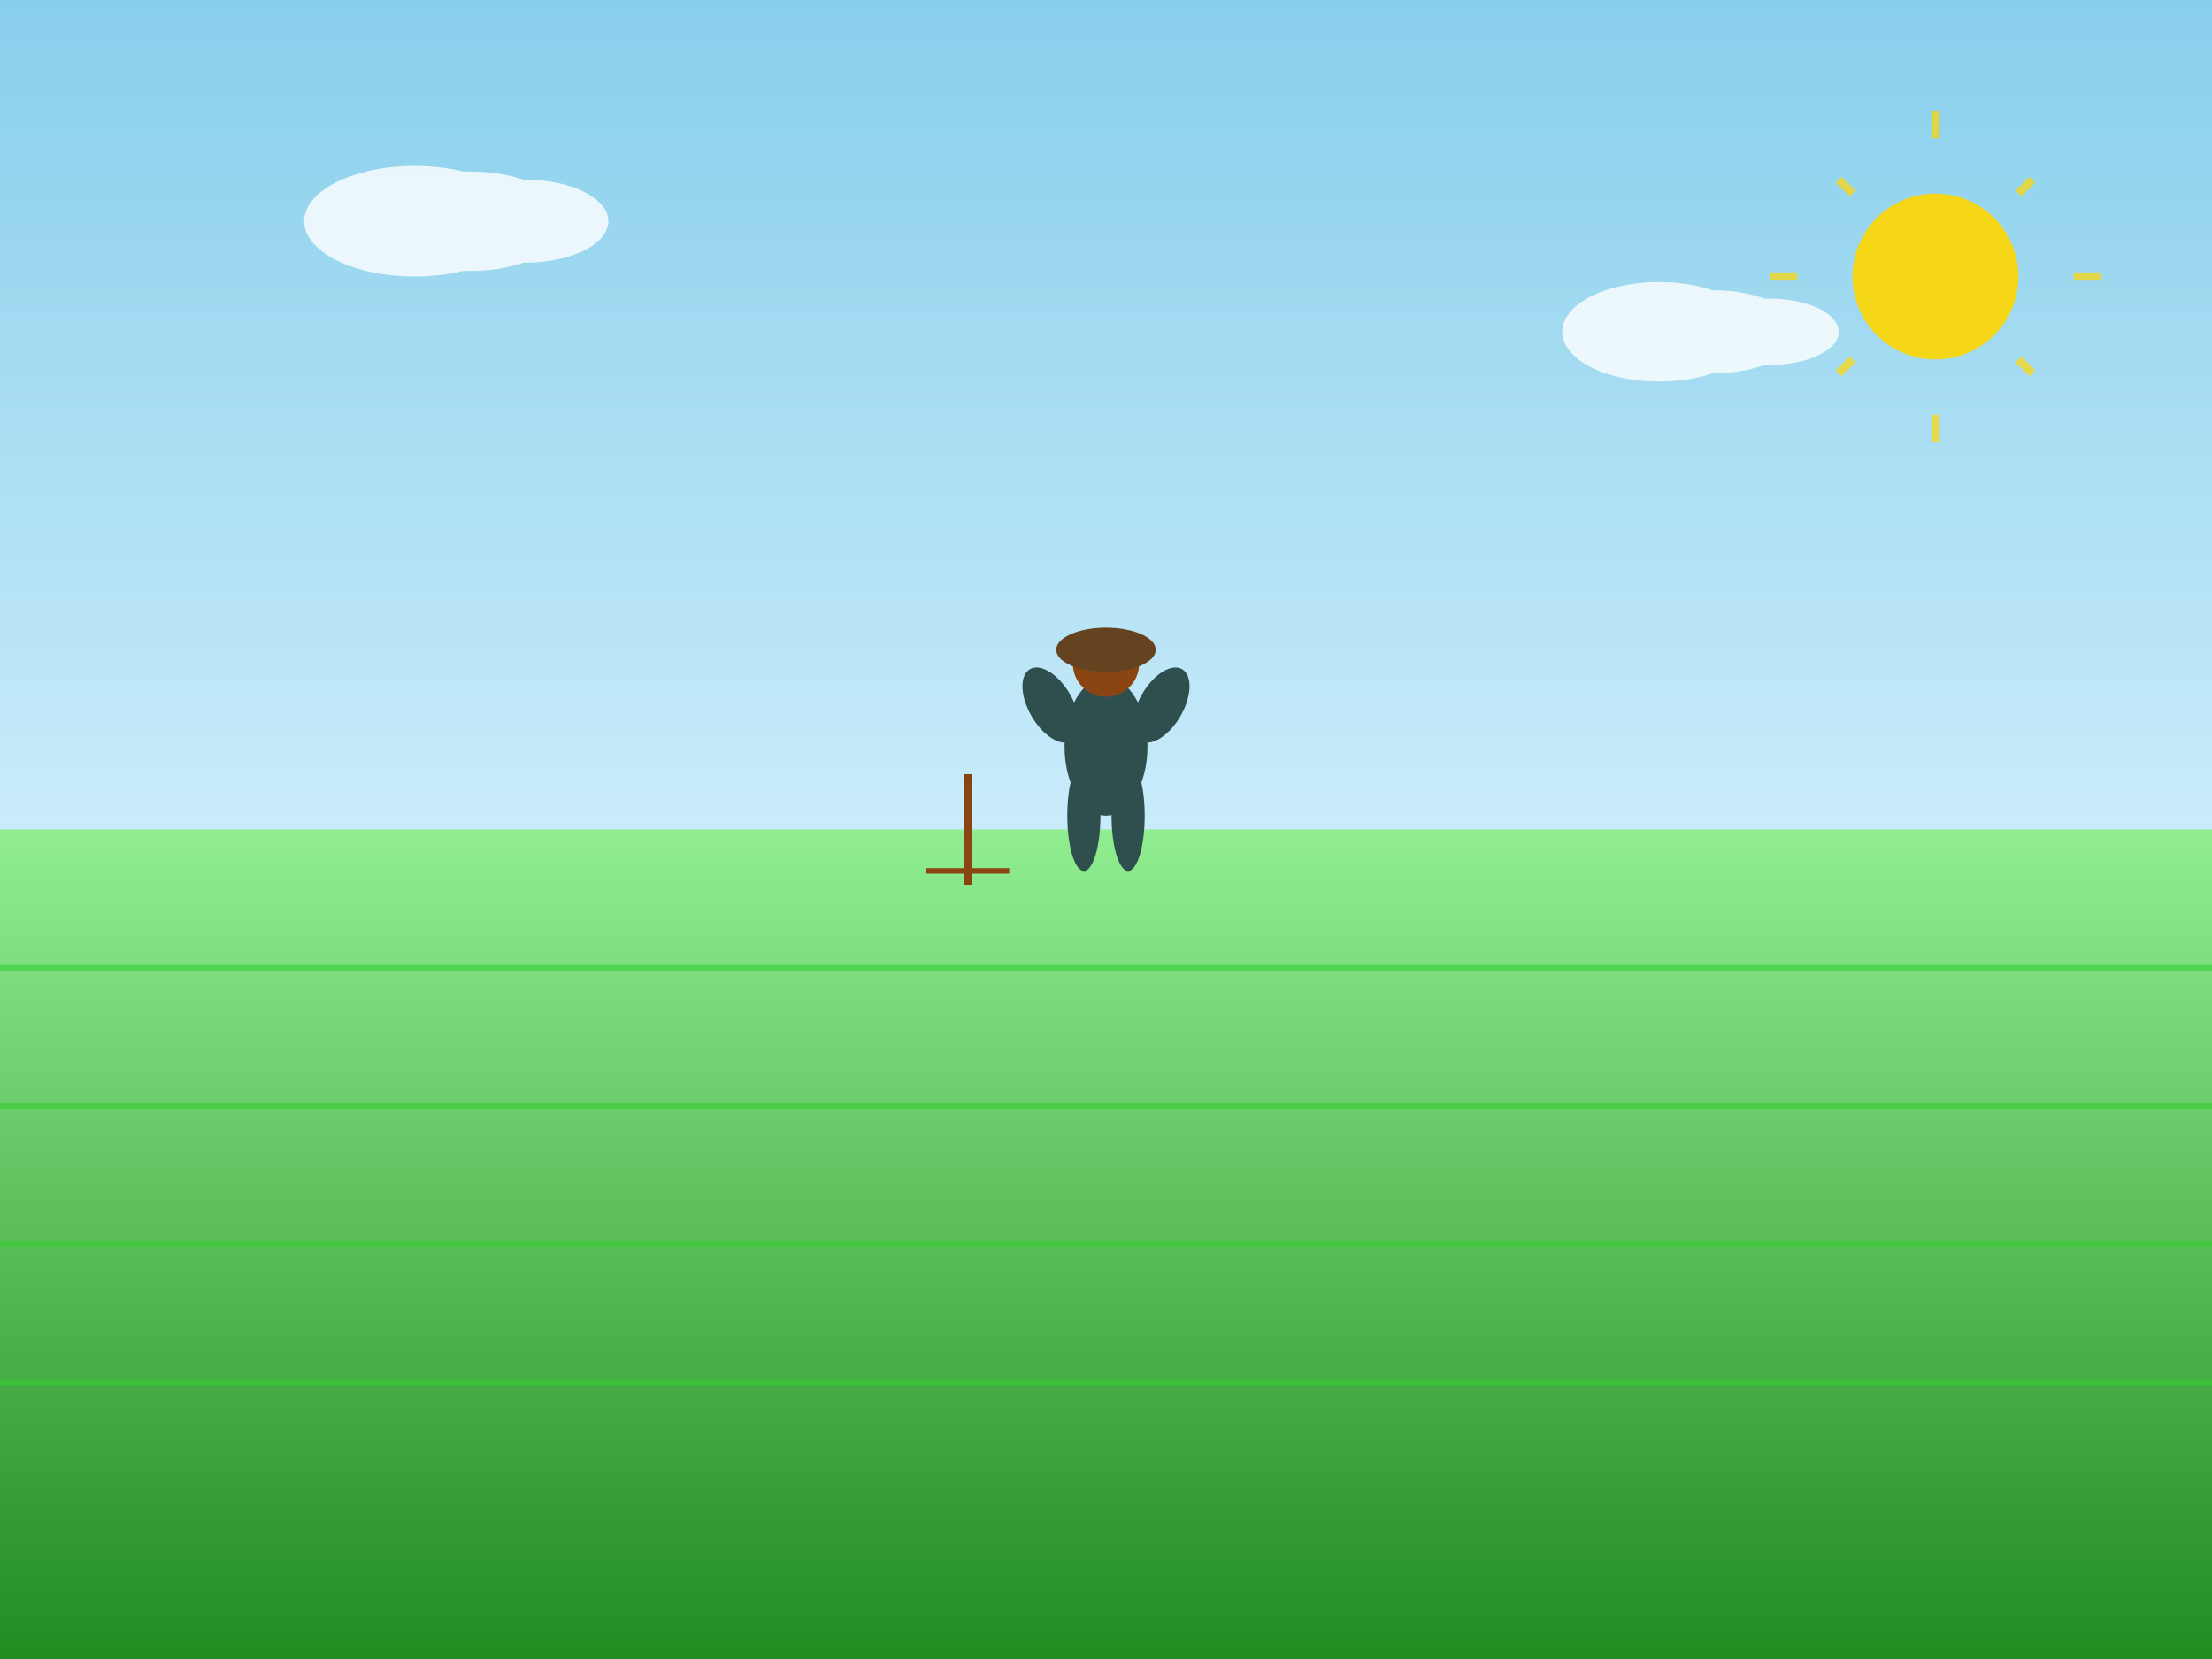 <svg width="800" height="600" viewBox="0 0 800 600" xmlns="http://www.w3.org/2000/svg">
  <rect x="0" y="0" width="800" height="600" fill="#333333" stroke="none"/>
  <!-- Ciel -->
  <defs>
    <linearGradient id="sky" x1="0%" y1="0%" x2="0%" y2="100%">
      <stop offset="0%" style="stop-color:#87CEEB;stop-opacity:1" />
      <stop offset="100%" style="stop-color:#E0F6FF;stop-opacity:1" />
    </linearGradient>
    <linearGradient id="field" x1="0%" y1="0%" x2="0%" y2="100%">
      <stop offset="0%" style="stop-color:#90EE90;stop-opacity:1" />
      <stop offset="100%" style="stop-color:#228B22;stop-opacity:1" />
    </linearGradient>
  </defs>
  
  <!-- Ciel -->
  <rect width="800" height="400" fill="url(#sky)"/>
  
  <!-- Champ -->
  <rect x="0" y="300" width="800" height="300" fill="url(#field)"/>
  
  <!-- Lignes de culture -->
  <g stroke="#32CD32" stroke-width="2" opacity="0.6">
    <line x1="0" y1="350" x2="800" y2="350"/>
    <line x1="0" y1="400" x2="800" y2="400"/>
    <line x1="0" y1="450" x2="800" y2="450"/>
    <line x1="0" y1="500" x2="800" y2="500"/>
  </g>
  
  <!-- Agriculteur (silhouette) -->
  <g transform="translate(400, 250)">
    <!-- Corps -->
    <ellipse cx="0" cy="20" rx="15" ry="25" fill="#2F4F4F"/>
    <!-- Tête -->
    <circle cx="0" cy="-10" r="12" fill="#8B4513"/>
    <!-- Chapeau -->
    <ellipse cx="0" cy="-15" rx="18" ry="8" fill="#654321"/>
    <!-- Bras -->
    <ellipse cx="-20" cy="5" rx="8" ry="15" fill="#2F4F4F" transform="rotate(-30 -20 5)"/>
    <ellipse cx="20" cy="5" rx="8" ry="15" fill="#2F4F4F" transform="rotate(30 20 5)"/>
    <!-- Jambes -->
    <ellipse cx="-8" cy="45" rx="6" ry="20" fill="#2F4F4F"/>
    <ellipse cx="8" cy="45" rx="6" ry="20" fill="#2F4F4F"/>
  </g>
  
  <!-- Outils agricoles -->
  <g transform="translate(350, 280)">
    <!-- Râteau -->
    <line x1="0" y1="0" x2="0" y2="40" stroke="#8B4513" stroke-width="3"/>
    <line x1="-15" y1="35" x2="15" y2="35" stroke="#8B4513" stroke-width="2"/>
  </g>
  
  <!-- Nuages -->
  <g fill="white" opacity="0.8">
    <ellipse cx="150" cy="80" rx="40" ry="20"/>
    <ellipse cx="170" cy="80" rx="35" ry="18"/>
    <ellipse cx="190" cy="80" rx="30" ry="15"/>
    
    <ellipse cx="600" cy="120" rx="35" ry="18"/>
    <ellipse cx="620" cy="120" rx="30" ry="15"/>
    <ellipse cx="640" cy="120" rx="25" ry="12"/>
  </g>
  
  <!-- Soleil -->
  <circle cx="700" cy="100" r="30" fill="#FFD700" opacity="0.9"/>
  <g stroke="#FFD700" stroke-width="3" opacity="0.7">
    <line x1="700" y1="50" x2="700" y2="40"/>
    <line x1="700" y1="150" x2="700" y2="160"/>
    <line x1="650" y1="100" x2="640" y2="100"/>
    <line x1="750" y1="100" x2="760" y2="100"/>
    <line x1="670" y1="70" x2="665" y2="65"/>
    <line x1="730" y1="70" x2="735" y2="65"/>
    <line x1="670" y1="130" x2="665" y2="135"/>
    <line x1="730" y1="130" x2="735" y2="135"/>
  </g>
</svg>
